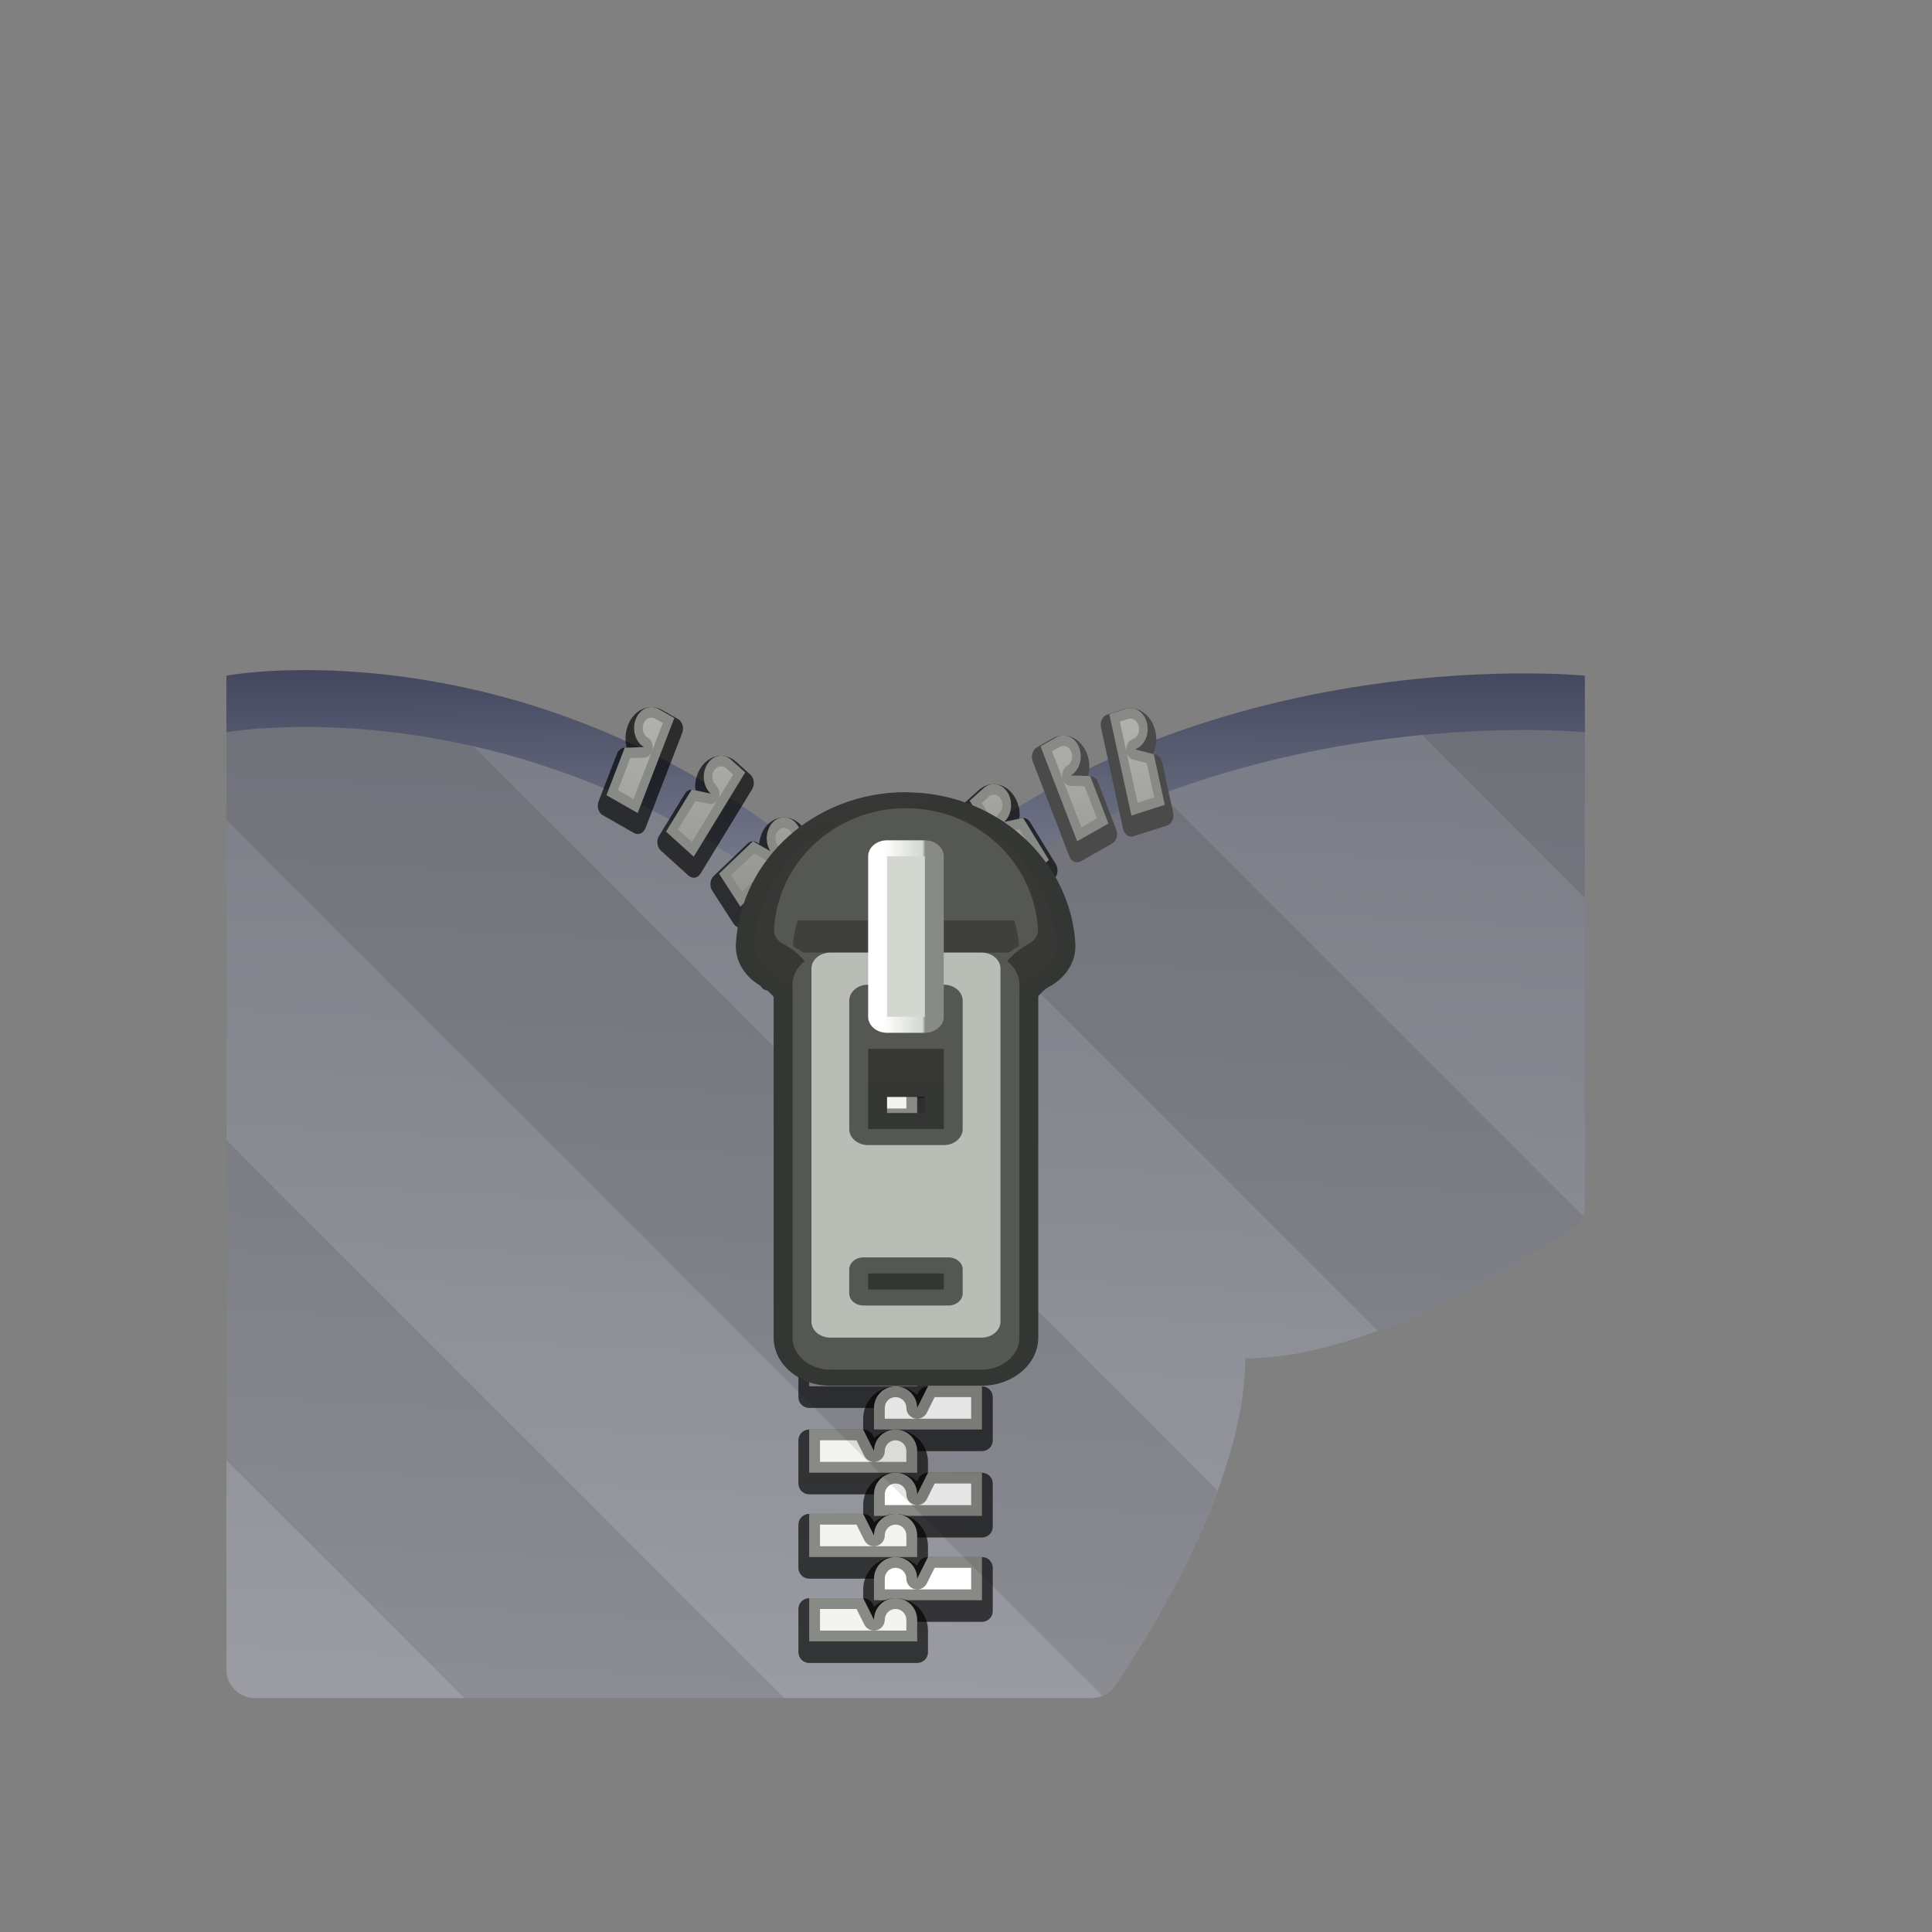 <svg xmlns="http://www.w3.org/2000/svg" xmlns:xlink="http://www.w3.org/1999/xlink" width="102.4pt" height="102.4pt" version="1"><rect width="100%" height="100%" fill="#808080" stroke="none"/><defs><linearGradient id="I"><stop offset="0" stop-color="#bbbecc" stop-opacity=".941"/><stop offset="1" stop-color="#363a52"/></linearGradient><linearGradient id="H"><stop offset="0" stop-color="#616881" stop-opacity=".941"/><stop offset="1" stop-color="#c2c5d7"/></linearGradient><linearGradient gradientUnits="userSpaceOnUse" x1="96" y1="104" x2="88" y2="96"><stop offset="0" stop-color="#888A85"/><stop offset=".007" stop-color="#8C8E89"/><stop offset=".067" stop-color="#ABACA9"/><stop offset=".135" stop-color="#C5C6C4"/><stop offset=".211" stop-color="#DBDBDA"/><stop offset=".301" stop-color="#EBEBEB"/><stop offset=".412" stop-color="#F7F7F6"/><stop offset=".568" stop-color="#FDFDFD"/><stop offset="1" stop-color="#fff"/></linearGradient><linearGradient gradientUnits="userSpaceOnUse" x1="95" y1="103" x2="87.293" y2="95.293"><stop offset="0" stop-color="#fff"/><stop offset="1" stop-color="#393B38"/></linearGradient><linearGradient gradientUnits="userSpaceOnUse" x1="95" y1="103" x2="86.587" y2="94.587"><stop offset="0" stop-color="#fff"/><stop offset="1" stop-color="#555753"/></linearGradient><linearGradient gradientUnits="userSpaceOnUse" x1="94.344" y1="102.345" x2="86.536" y2="94.537"><stop offset="0" stop-color="#fff"/><stop offset="1" stop-color="#555753"/></linearGradient><radialGradient cx="102" cy="112.305" r="139.559" gradientUnits="userSpaceOnUse"><stop offset="0" stop-color="#535557"/><stop offset=".114" stop-color="#898A8C"/><stop offset=".203" stop-color="#ECECEC"/><stop offset=".236" stop-color="#FAFAFA"/><stop offset=".272" stop-color="#fff"/><stop offset=".531" stop-color="#FAFAFA"/><stop offset=".845" stop-color="#EBECEC"/><stop offset="1" stop-color="#E1E2E3"/></radialGradient><radialGradient cx="102" cy="112.305" r="139.559" gradientUnits="userSpaceOnUse"><stop offset="0" stop-color="#00537D"/><stop offset=".015" stop-color="#186389"/><stop offset=".056" stop-color="#558CA8"/><stop offset=".096" stop-color="#89AFC3"/><stop offset=".136" stop-color="#B3CCD8"/><stop offset=".174" stop-color="#D4E2E9"/><stop offset=".21" stop-color="#ECF2F5"/><stop offset=".243" stop-color="#FAFCFD"/><stop offset=".272" stop-color="#fff"/></radialGradient><linearGradient id="G" gradientUnits="userSpaceOnUse" x1="63.106" y1="71.977" x2="65.106" y2="80.977"><stop offset=".051" stop-color="#fff"/><stop offset="1" stop-color="#D3D7CF"/></linearGradient><linearGradient id="F" gradientUnits="userSpaceOnUse" x1="62" y1="76" x2="66" y2="76"><stop offset=".051" stop-color="#fff"/><stop offset=".933" stop-color="#D3D7CF"/><stop offset="1" stop-color="#888A85"/></linearGradient><linearGradient id="E" gradientUnits="userSpaceOnUse" x1="61.706" y1="77.532" x2="67.762" y2="107.808"><stop offset="0" stop-color="#EEEEEC"/><stop offset="1" stop-color="#BABDB6"/></linearGradient><linearGradient id="D" gradientUnits="userSpaceOnUse" x1="61.316" y1="83.099" x2="68.316" y2="101.099"><stop offset=".006" stop-color="#fff"/><stop offset=".135" stop-color="#F0F0F0"/><stop offset=".384" stop-color="#CACAC9"/><stop offset=".723" stop-color="#8C8D8B"/><stop offset="1" stop-color="#555753"/></linearGradient><linearGradient id="C" gradientUnits="userSpaceOnUse" x1="63.542" y1="74.092" x2="64.542" y2="79.093"><stop offset="0" stop-color="#a9ada4"/><stop offset="1" stop-color="#3f403d"/></linearGradient><linearGradient id="B" gradientUnits="userSpaceOnUse" x1="62.05" y1="69.625" x2="67.05" y2="83.624"><stop offset="0" stop-color="#fff"/><stop offset=".133" stop-color="#FAFAFA"/><stop offset=".288" stop-color="#ECEDEC"/><stop offset=".453" stop-color="#D5D6D5"/><stop offset=".625" stop-color="#B5B6B4"/><stop offset=".803" stop-color="#8C8D8A"/><stop offset=".984" stop-color="#5A5C58"/><stop offset="1" stop-color="#555753"/></linearGradient><linearGradient id="A" gradientUnits="userSpaceOnUse" x1="56.891" y1="67.886" x2="68.891" y2="82.886"><stop offset="0" stop-color="#fff"/><stop offset="1" stop-color="#373836"/></linearGradient><linearGradient id="z" gradientUnits="userSpaceOnUse" x1="60.333" y1="67.612" x2="68.415" y2="103.983"><stop offset=".051" stop-color="#515151"/><stop offset="1" stop-color="#343633"/></linearGradient><linearGradient gradientUnits="userSpaceOnUse" x1="72.529" y1="118.648" x2="73.862" y2="125.311" gradientTransform="matrix(-1 0 0 1 134 0)"><stop offset=".051" stop-color="#EEEEEC"/><stop offset="1" stop-color="#888A85"/></linearGradient><linearGradient id="y" gradientUnits="userSpaceOnUse" x1="66.529" y1="114.649" x2="67.861" y2="121.31"><stop offset=".051" stop-color="#EEEEEC"/><stop offset="1" stop-color="#888A85"/></linearGradient><linearGradient id="x" gradientUnits="userSpaceOnUse" x1="72.53" y1="110.65" x2="73.862" y2="117.31" gradientTransform="matrix(-1 0 0 1 134 0)"><stop offset=".051" stop-color="#EEEEEC"/><stop offset="1" stop-color="#888A85"/></linearGradient><linearGradient id="w" gradientUnits="userSpaceOnUse" x1="66.53" y1="106.649" x2="67.862" y2="113.31"><stop offset=".051" stop-color="#EEEEEC"/><stop offset="1" stop-color="#888A85"/></linearGradient><linearGradient id="v" gradientUnits="userSpaceOnUse" x1="72.529" y1="102.648" x2="73.862" y2="109.311" gradientTransform="matrix(-1 0 0 1 134 0)"><stop offset=".051" stop-color="#EEEEEC"/><stop offset="1" stop-color="#888A85"/></linearGradient><linearGradient id="u" gradientUnits="userSpaceOnUse" x1="66.53" y1="98.649" x2="67.862" y2="105.31"><stop offset=".051" stop-color="#EEEEEC"/><stop offset="1" stop-color="#888A85"/></linearGradient><linearGradient id="t" gradientUnits="userSpaceOnUse" x1="72.53" y1="94.651" x2="73.862" y2="101.311" gradientTransform="matrix(-1 0 0 1 134 0)"><stop offset=".051" stop-color="#EEEEEC"/><stop offset="1" stop-color="#888A85"/></linearGradient><linearGradient id="s" gradientUnits="userSpaceOnUse" x1="66.53" y1="90.649" x2="67.862" y2="97.31"><stop offset=".051" stop-color="#EEEEEC"/><stop offset="1" stop-color="#888A85"/></linearGradient><linearGradient id="r" gradientUnits="userSpaceOnUse" x1="72.529" y1="86.649" x2="73.861" y2="93.31" gradientTransform="matrix(-1 0 0 1 134 0)"><stop offset=".051" stop-color="#EEEEEC"/><stop offset="1" stop-color="#888A85"/></linearGradient><linearGradient id="q" gradientUnits="userSpaceOnUse" x1="66.53" y1="82.649" x2="67.862" y2="89.31"><stop offset=".051" stop-color="#EEEEEC"/><stop offset="1" stop-color="#888A85"/></linearGradient><linearGradient id="p" gradientUnits="userSpaceOnUse" x1="60.999" y1="58.001" x2="60.999" y2="119.001"><stop offset=".051" stop-color="#EEEEEC"/><stop offset="1" stop-color="#f3f3f2"/></linearGradient><linearGradient id="o" gradientUnits="userSpaceOnUse" x1="72.529" y1="78.65" x2="73.861" y2="85.31" gradientTransform="matrix(-1 0 0 1 134 0)"><stop offset=".051" stop-color="#EEEEEC"/><stop offset="1" stop-color="#888A85"/></linearGradient><linearGradient id="n" gradientUnits="userSpaceOnUse" x1="67" y1="58.001" x2="67" y2="119.001"><stop offset=".051" stop-color="#bdbec4"/><stop offset="1" stop-color="#fff"/></linearGradient><linearGradient id="m" gradientUnits="userSpaceOnUse" x1="66.529" y1="74.648" x2="67.862" y2="81.31"><stop offset=".051" stop-color="#EEEEEC"/><stop offset="1" stop-color="#888A85"/></linearGradient><linearGradient gradientUnits="userSpaceOnUse" x1="9.192" y1="57.999" x2="9.192" y2="119"><stop offset=".051" stop-color="#EEEEEC"/><stop offset="1" stop-color="#888A85"/></linearGradient><linearGradient gradientUnits="userSpaceOnUse" x1="83.673" y1="3.942" x2="85.005" y2="10.602" gradientTransform="matrix(.055 .999 .999 -.055 -1.762 -32.566)"><stop offset=".051" stop-color="#EEEEEC"/><stop offset="1" stop-color="#888A85"/></linearGradient><linearGradient gradientUnits="userSpaceOnUse" x1="17.834" y1="57.999" x2="17.834" y2="119"><stop offset=".051" stop-color="#EEEEEC"/><stop offset="1" stop-color="#888A85"/></linearGradient><linearGradient gradientUnits="userSpaceOnUse" x1="84.57" y1="12.598" x2="85.902" y2="19.256" gradientTransform="matrix(-.033 .999 .999 .033 5.73 -34.49)"><stop offset=".051" stop-color="#EEEEEC"/><stop offset="1" stop-color="#888A85"/></linearGradient><linearGradient id="l" gradientUnits="userSpaceOnUse" x1="25.594" y1="58" x2="25.594" y2="119.001"><stop offset=".051" stop-color="#EEEEEC"/><stop offset="1" stop-color="#888A85"/></linearGradient><linearGradient id="k" gradientUnits="userSpaceOnUse" x1="84.339" y1="20.002" x2="85.671" y2="26.661" gradientTransform="matrix(-.083 .997 .997 .083 10.316 -34.512)"><stop offset=".051" stop-color="#b1b1a8"/><stop offset="1" stop-color="#fff"/></linearGradient><linearGradient id="j" gradientUnits="userSpaceOnUse" x1="33.789" y1="57.999" x2="33.789" y2="119"><stop offset=".051" stop-color="#EEEEEC"/><stop offset="1" stop-color="#888A85"/></linearGradient><linearGradient id="i" gradientUnits="userSpaceOnUse" x1="84.012" y1="28.52" x2="85.344" y2="35.179" gradientTransform="matrix(-.256 .967 .967 .256 25.537 -35.914)"><stop offset=".051" stop-color="#EEEEEC"/><stop offset="1" stop-color="#888A85"/></linearGradient><linearGradient id="h" gradientUnits="userSpaceOnUse" x1="41.035" y1="58" x2="41.035" y2="119.001"><stop offset=".051" stop-color="#EEEEEC"/><stop offset="1" stop-color="#888A85"/></linearGradient><linearGradient id="g" gradientUnits="userSpaceOnUse" x1="83.388" y1="36.475" x2="84.72" y2="43.134" gradientTransform="matrix(-.424 .905 .905 .424 41.46 -36.33)"><stop offset=".051" stop-color="#EEEEEC"/><stop offset="1" stop-color="#888A85"/></linearGradient><linearGradient id="f" gradientUnits="userSpaceOnUse" x1="48.586" y1="57.999" x2="48.586" y2="119"><stop offset=".051" stop-color="#EEEEEC"/><stop offset="1" stop-color="#888A85"/></linearGradient><linearGradient id="e" gradientUnits="userSpaceOnUse" x1="83.064" y1="44.913" x2="84.395" y2="51.571" gradientTransform="matrix(-.596 .803 .803 .596 60.448 -34.831)"><stop offset=".051" stop-color="#EEEEEC"/><stop offset="1" stop-color="#888A85"/></linearGradient><linearGradient id="d" gradientUnits="userSpaceOnUse" x1="55.313" y1="57.999" x2="55.313" y2="119"><stop offset=".051" stop-color="#EEEEEC"/><stop offset="1" stop-color="#888A85"/></linearGradient><linearGradient id="c" gradientUnits="userSpaceOnUse" x1="54.889" y1="61.902" x2="55.889" y2="70.901"><stop offset=".051" stop-color="#EEEEEC"/><stop offset="1" stop-color="#888A85"/></linearGradient><linearGradient id="b" gradientUnits="userSpaceOnUse" x1="59.367" y1="57.999" x2="59.367" y2="119"><stop offset=".051" stop-color="#EEEEEC"/><stop offset="1" stop-color="#888A85"/></linearGradient><linearGradient id="a" gradientUnits="userSpaceOnUse" x1="81.427" y1="64.792" x2="82.758" y2="71.45" gradientTransform="matrix(-.894 .448 .448 .894 102.496 -24.378)"><stop offset=".051" stop-color="#EEEEEC"/><stop offset="1" stop-color="#888A85"/></linearGradient><linearGradient gradientUnits="userSpaceOnUse" x1="120.779" y1="58" x2="120.779" y2="119.001"><stop offset=".051" stop-color="#EEEEEC"/><stop offset="1" stop-color="#888A85"/></linearGradient><linearGradient gradientUnits="userSpaceOnUse" x1="118.847" y1="45.13" x2="122.802" y2="57.112"><stop offset=".051" stop-color="#EEEEEC"/><stop offset="1" stop-color="#888A85"/></linearGradient><linearGradient gradientUnits="userSpaceOnUse" x1="113.276" y1="57.999" x2="113.276" y2="119"><stop offset=".051" stop-color="#EEEEEC"/><stop offset="1" stop-color="#888A85"/></linearGradient><linearGradient gradientUnits="userSpaceOnUse" x1="111.412" y1="45.84" x2="116.412" y2="58.84"><stop offset=".051" stop-color="#EEEEEC"/><stop offset="1" stop-color="#888A85"/></linearGradient><linearGradient gradientUnits="userSpaceOnUse" x1="105.256" y1="57.999" x2="105.256" y2="119"><stop offset=".051" stop-color="#EEEEEC"/><stop offset="1" stop-color="#888A85"/></linearGradient><linearGradient gradientUnits="userSpaceOnUse" x1="102.597" y1="46.673" x2="108.597" y2="57.673"><stop offset=".051" stop-color="#EEEEEC"/><stop offset="1" stop-color="#888A85"/></linearGradient><linearGradient gradientUnits="userSpaceOnUse" x1="97.772" y1="57.999" x2="97.772" y2="119"><stop offset=".051" stop-color="#EEEEEC"/><stop offset="1" stop-color="#888A85"/></linearGradient><linearGradient gradientUnits="userSpaceOnUse" x1="96.897" y1="47.837" x2="98.897" y2="58.836"><stop offset=".051" stop-color="#EEEEEC"/><stop offset="1" stop-color="#888A85"/></linearGradient><linearGradient gradientUnits="userSpaceOnUse" x1="89.807" y1="57.999" x2="89.807" y2="119"><stop offset=".051" stop-color="#EEEEEC"/><stop offset="1" stop-color="#888A85"/></linearGradient><linearGradient gradientUnits="userSpaceOnUse" x1="89.171" y1="49.849" x2="90.735" y2="61.925"><stop offset=".051" stop-color="#EEEEEC"/><stop offset="1" stop-color="#888A85"/></linearGradient><linearGradient gradientUnits="userSpaceOnUse" x1="82.473" y1="58" x2="82.473" y2="118.996"><stop offset=".051" stop-color="#EEEEEC"/><stop offset="1" stop-color="#888A85"/></linearGradient><linearGradient gradientUnits="userSpaceOnUse" x1="80.381" y1="53.248" x2="84.38" y2="63.247"><stop offset=".051" stop-color="#EEEEEC"/><stop offset="1" stop-color="#888A85"/></linearGradient><linearGradient gradientUnits="userSpaceOnUse" x1="75.595" y1="58" x2="75.595" y2="119.001"><stop offset=".051" stop-color="#EEEEEC"/><stop offset="1" stop-color="#888A85"/></linearGradient><linearGradient gradientUnits="userSpaceOnUse" x1="74.097" y1="58.301" x2="77.097" y2="67.301"><stop offset=".051" stop-color="#EEEEEC"/><stop offset="1" stop-color="#888A85"/></linearGradient><linearGradient gradientUnits="userSpaceOnUse" x1="70.199" y1="57.999" x2="70.199" y2="119"><stop offset=".051" stop-color="#EEEEEC"/><stop offset="1" stop-color="#888A85"/></linearGradient><linearGradient gradientUnits="userSpaceOnUse" x1="68.615" y1="63.116" x2="71.615" y2="73.116"><stop offset=".051" stop-color="#EEEEEC"/><stop offset="1" stop-color="#888A85"/></linearGradient><linearGradient xlink:href="#a" id="at" gradientUnits="userSpaceOnUse" gradientTransform="matrix(-.687 .344 .344 .687 93.45 -41.69)" x1="81.427" y1="64.792" x2="82.758" y2="71.45"/><linearGradient xlink:href="#b" id="au" gradientUnits="userSpaceOnUse" gradientTransform="matrix(.768 0 0 .768 14.706 -22.961)" x1="59.367" y1="57.999" x2="59.367" y2="119"/><linearGradient xlink:href="#c" id="av" gradientUnits="userSpaceOnUse" gradientTransform="matrix(.768 0 0 .768 14.706 -22.961)" x1="54.889" y1="61.902" x2="55.889" y2="70.901"/><linearGradient xlink:href="#d" id="aw" gradientUnits="userSpaceOnUse" gradientTransform="matrix(.768 0 0 .768 14.706 -22.961)" x1="55.313" y1="57.999" x2="55.313" y2="119"/><linearGradient xlink:href="#e" id="ax" gradientUnits="userSpaceOnUse" gradientTransform="matrix(-.458 .617 .617 .458 61.146 -49.721)" x1="83.064" y1="44.913" x2="84.395" y2="51.571"/><linearGradient xlink:href="#f" id="ay" gradientUnits="userSpaceOnUse" gradientTransform="matrix(.768 0 0 .768 14.706 -22.961)" x1="48.586" y1="57.999" x2="48.586" y2="119"/><linearGradient xlink:href="#g" id="az" gradientUnits="userSpaceOnUse" gradientTransform="matrix(-.326 .696 .696 .326 46.558 -50.872)" x1="83.388" y1="36.475" x2="84.72" y2="43.134"/><linearGradient xlink:href="#h" id="aA" gradientUnits="userSpaceOnUse" gradientTransform="matrix(.768 0 0 .768 14.706 -22.961)" x1="41.035" y1="58" x2="41.035" y2="119.001"/><linearGradient xlink:href="#i" gradientUnits="userSpaceOnUse" gradientTransform="matrix(-.196 .743 .743 .196 34.325 -50.553)" x1="84.012" y1="28.52" x2="85.344" y2="35.179"/><linearGradient xlink:href="#j" gradientUnits="userSpaceOnUse" gradientTransform="matrix(.768 0 0 .768 14.706 -22.961)" x1="33.789" y1="57.999" x2="33.789" y2="119"/><linearGradient xlink:href="#k" gradientUnits="userSpaceOnUse" gradientTransform="matrix(-.063 .766 .766 .063 22.632 -49.476)" x1="84.339" y1="20.002" x2="85.671" y2="26.661"/><linearGradient xlink:href="#l" gradientUnits="userSpaceOnUse" gradientTransform="matrix(.768 0 0 .768 14.706 -22.961)" x1="25.594" y1="58" x2="25.594" y2="119.001"/><linearGradient xlink:href="#m" gradientUnits="userSpaceOnUse" gradientTransform="matrix(.768 0 0 .768 14.706 -22.961)" x1="66.529" y1="74.648" x2="67.862" y2="81.31"/><linearGradient xlink:href="#n" gradientUnits="userSpaceOnUse" gradientTransform="matrix(.768 0 0 .768 14.706 -22.961)" x1="67" y1="58.001" x2="67" y2="119.001"/><linearGradient xlink:href="#o" gradientUnits="userSpaceOnUse" gradientTransform="matrix(-.768 0 0 .768 117.653 -22.961)" x1="72.529" y1="78.65" x2="73.861" y2="85.31"/><linearGradient xlink:href="#p" gradientUnits="userSpaceOnUse" gradientTransform="matrix(.768 0 0 .768 14.706 -22.961)" x1="60.999" y1="58.001" x2="60.999" y2="119.001"/><linearGradient xlink:href="#q" gradientUnits="userSpaceOnUse" gradientTransform="matrix(.768 0 0 .768 14.706 -22.961)" x1="66.53" y1="82.649" x2="67.862" y2="89.31"/><linearGradient xlink:href="#n" gradientUnits="userSpaceOnUse" gradientTransform="matrix(.768 0 0 .768 14.706 -22.961)" x1="67" y1="58.001" x2="67" y2="119.001"/><linearGradient xlink:href="#r" id="K" gradientUnits="userSpaceOnUse" gradientTransform="matrix(-.768 0 0 .768 117.653 -22.961)" x1="72.529" y1="86.649" x2="73.861" y2="93.31"/><linearGradient xlink:href="#p" id="L" gradientUnits="userSpaceOnUse" gradientTransform="matrix(.768 0 0 .768 14.706 -22.961)" x1="60.999" y1="58.001" x2="60.999" y2="119.001"/><linearGradient xlink:href="#s" id="M" gradientUnits="userSpaceOnUse" gradientTransform="matrix(.768 0 0 .768 14.706 -22.961)" x1="66.53" y1="90.649" x2="67.862" y2="97.31"/><linearGradient xlink:href="#n" id="N" gradientUnits="userSpaceOnUse" gradientTransform="matrix(.768 0 0 .768 14.706 -22.961)" x1="67" y1="58.001" x2="67" y2="119.001"/><linearGradient xlink:href="#t" id="O" gradientUnits="userSpaceOnUse" gradientTransform="matrix(-.768 0 0 .768 117.653 -22.961)" x1="72.53" y1="94.651" x2="73.862" y2="101.311"/><linearGradient xlink:href="#p" id="P" gradientUnits="userSpaceOnUse" gradientTransform="matrix(.768 0 0 .768 14.706 -22.961)" x1="60.999" y1="58.001" x2="60.999" y2="119.001"/><linearGradient xlink:href="#u" id="Q" gradientUnits="userSpaceOnUse" gradientTransform="matrix(.768 0 0 .768 14.706 -22.961)" x1="66.53" y1="98.649" x2="67.862" y2="105.31"/><linearGradient xlink:href="#n" id="R" gradientUnits="userSpaceOnUse" gradientTransform="matrix(.768 0 0 .768 14.706 -22.961)" x1="67" y1="58.001" x2="67" y2="119.001"/><linearGradient xlink:href="#v" id="S" gradientUnits="userSpaceOnUse" gradientTransform="matrix(-.768 0 0 .768 117.653 -22.961)" x1="72.529" y1="102.648" x2="73.862" y2="109.311"/><linearGradient xlink:href="#p" id="T" gradientUnits="userSpaceOnUse" gradientTransform="matrix(.768 0 0 .768 14.706 -22.961)" x1="60.999" y1="58.001" x2="60.999" y2="119.001"/><linearGradient xlink:href="#w" id="U" gradientUnits="userSpaceOnUse" gradientTransform="matrix(.768 0 0 .768 14.706 -22.961)" x1="66.53" y1="106.649" x2="67.862" y2="113.31"/><linearGradient xlink:href="#n" id="V" gradientUnits="userSpaceOnUse" gradientTransform="matrix(.768 0 0 .768 14.706 -22.961)" x1="67" y1="58.001" x2="67" y2="119.001"/><linearGradient xlink:href="#x" id="W" gradientUnits="userSpaceOnUse" gradientTransform="matrix(-.768 0 0 .768 117.653 -22.961)" x1="72.53" y1="110.65" x2="73.862" y2="117.31"/><linearGradient xlink:href="#p" id="X" gradientUnits="userSpaceOnUse" gradientTransform="matrix(.768 0 0 .768 14.706 -22.961)" x1="60.999" y1="58.001" x2="60.999" y2="119.001"/><linearGradient xlink:href="#y" id="Y" gradientUnits="userSpaceOnUse" gradientTransform="matrix(.768 0 0 .768 14.706 -22.961)" x1="66.529" y1="114.649" x2="67.861" y2="121.31"/><linearGradient xlink:href="#n" id="Z" gradientUnits="userSpaceOnUse" gradientTransform="matrix(.768 0 0 .768 14.706 -22.961)" x1="67" y1="58.001" x2="67" y2="119.001"/><linearGradient xlink:href="#t" id="aa" gradientUnits="userSpaceOnUse" gradientTransform="matrix(-.768 0 0 .768 117.653 -3.961)" x1="72.53" y1="94.651" x2="73.862" y2="101.311"/><linearGradient xlink:href="#p" id="ab" gradientUnits="userSpaceOnUse" gradientTransform="matrix(.768 0 0 .768 14.706 -3.961)" x1="60.999" y1="58.001" x2="60.999" y2="119.001"/><linearGradient xlink:href="#u" id="ac" gradientUnits="userSpaceOnUse" gradientTransform="matrix(.768 0 0 .768 14.706 -3.961)" x1="66.53" y1="98.649" x2="67.862" y2="105.31"/><linearGradient xlink:href="#n" id="ad" gradientUnits="userSpaceOnUse" gradientTransform="matrix(.768 0 0 .768 14.706 -3.961)" x1="67" y1="58.001" x2="67" y2="119.001"/><linearGradient xlink:href="#v" id="ae" gradientUnits="userSpaceOnUse" gradientTransform="matrix(-.768 0 0 .768 117.653 -3.961)" x1="72.529" y1="102.648" x2="73.862" y2="109.311"/><linearGradient xlink:href="#p" id="af" gradientUnits="userSpaceOnUse" gradientTransform="matrix(.768 0 0 .768 14.706 -3.961)" x1="60.999" y1="58.001" x2="60.999" y2="119.001"/><linearGradient xlink:href="#w" id="ag" gradientUnits="userSpaceOnUse" gradientTransform="matrix(.768 0 0 .768 14.706 -3.961)" x1="66.53" y1="106.649" x2="67.862" y2="113.31"/><linearGradient xlink:href="#n" id="ah" gradientUnits="userSpaceOnUse" gradientTransform="matrix(.768 0 0 .768 14.706 -3.961)" x1="67" y1="58.001" x2="67" y2="119.001"/><linearGradient xlink:href="#x" id="ai" gradientUnits="userSpaceOnUse" gradientTransform="matrix(-.768 0 0 .768 117.653 -3.961)" x1="72.53" y1="110.65" x2="73.862" y2="117.31"/><linearGradient xlink:href="#p" id="aj" gradientUnits="userSpaceOnUse" gradientTransform="matrix(.768 0 0 .768 14.706 -3.961)" x1="60.999" y1="58.001" x2="60.999" y2="119.001"/><linearGradient xlink:href="#y" id="ak" gradientUnits="userSpaceOnUse" gradientTransform="matrix(.768 0 0 .768 14.706 -3.961)" x1="66.529" y1="114.649" x2="67.861" y2="121.31"/><linearGradient xlink:href="#n" id="al" gradientUnits="userSpaceOnUse" gradientTransform="matrix(.768 0 0 .768 14.706 -3.961)" x1="67" y1="58.001" x2="67" y2="119.001"/><linearGradient xlink:href="#x" id="am" gradientUnits="userSpaceOnUse" gradientTransform="matrix(-.768 0 0 .768 117.653 2.039)" x1="72.53" y1="110.65" x2="73.862" y2="117.31"/><linearGradient xlink:href="#p" id="an" gradientUnits="userSpaceOnUse" gradientTransform="matrix(.768 0 0 .768 14.706 2.039)" x1="60.999" y1="58.001" x2="60.999" y2="119.001"/><linearGradient xlink:href="#y" id="ao" gradientUnits="userSpaceOnUse" gradientTransform="matrix(.768 0 0 .768 14.706 2.039)" x1="66.529" y1="114.649" x2="67.861" y2="121.31"/><linearGradient xlink:href="#n" id="ap" gradientUnits="userSpaceOnUse" gradientTransform="matrix(.768 0 0 .768 14.706 2.039)" x1="67" y1="58.001" x2="67" y2="119.001"/><linearGradient xlink:href="#x" id="aq" gradientUnits="userSpaceOnUse" gradientTransform="matrix(-.768 0 0 .768 117.653 8.039)" x1="72.53" y1="110.65" x2="73.862" y2="117.31"/><linearGradient xlink:href="#p" id="ar" gradientUnits="userSpaceOnUse" gradientTransform="matrix(.768 0 0 .768 14.706 8.039)" x1="60.999" y1="58.001" x2="60.999" y2="119.001"/><linearGradient xlink:href="#z" id="aL" gradientUnits="userSpaceOnUse" gradientTransform="matrix(.768 0 0 .768 14.706 -22.961)" x1="60.333" y1="67.612" x2="68.415" y2="103.983"/><linearGradient xlink:href="#A" id="aM" gradientUnits="userSpaceOnUse" gradientTransform="matrix(.768 0 0 .768 14.706 -22.961)" x1="56.891" y1="67.886" x2="68.891" y2="82.886"/><linearGradient xlink:href="#B" id="aN" gradientUnits="userSpaceOnUse" gradientTransform="matrix(.768 0 0 .768 14.706 -22.961)" x1="62.05" y1="69.625" x2="67.05" y2="83.624"/><linearGradient xlink:href="#C" id="aO" gradientUnits="userSpaceOnUse" gradientTransform="matrix(.768 0 0 .768 14.706 -22.961)" x1="63.542" y1="74.092" x2="64.542" y2="79.093"/><linearGradient xlink:href="#D" id="aP" gradientUnits="userSpaceOnUse" gradientTransform="matrix(.768 0 0 .768 14.706 -22.961)" x1="61.316" y1="83.099" x2="68.316" y2="101.099"/><linearGradient xlink:href="#E" id="aQ" gradientUnits="userSpaceOnUse" gradientTransform="matrix(.768 0 0 .768 14.706 -22.961)" x1="61.706" y1="77.532" x2="67.762" y2="107.808"/><linearGradient xlink:href="#F" id="aR" gradientUnits="userSpaceOnUse" gradientTransform="matrix(.768 0 0 .768 14.706 -22.961)" x1="62" y1="76" x2="66" y2="76"/><linearGradient xlink:href="#G" id="aS" gradientUnits="userSpaceOnUse" gradientTransform="matrix(.768 0 0 .768 14.706 -22.961)" x1="63.106" y1="71.977" x2="65.106" y2="80.977"/><linearGradient xlink:href="#H" id="J" x1="68.326" y1="36" x2="64" y2="120" gradientUnits="userSpaceOnUse"/><linearGradient xlink:href="#a" id="aB" gradientUnits="userSpaceOnUse" gradientTransform="matrix(-.687 .344 .344 .687 93.45 -41.69)" x1="81.427" y1="64.792" x2="82.758" y2="71.45"/><linearGradient xlink:href="#b" id="aC" gradientUnits="userSpaceOnUse" gradientTransform="matrix(.768 0 0 .768 14.706 -22.961)" x1="59.367" y1="57.999" x2="59.367" y2="119"/><linearGradient xlink:href="#c" id="aD" gradientUnits="userSpaceOnUse" gradientTransform="matrix(.768 0 0 .768 14.706 -22.961)" x1="54.889" y1="61.902" x2="55.889" y2="70.901"/><linearGradient xlink:href="#d" id="aE" gradientUnits="userSpaceOnUse" gradientTransform="matrix(.768 0 0 .768 14.706 -22.961)" x1="55.313" y1="57.999" x2="55.313" y2="119"/><linearGradient xlink:href="#e" id="aF" gradientUnits="userSpaceOnUse" gradientTransform="matrix(-.458 .617 .617 .458 61.146 -49.721)" x1="83.064" y1="44.913" x2="84.395" y2="51.571"/><linearGradient xlink:href="#f" id="aG" gradientUnits="userSpaceOnUse" gradientTransform="matrix(.768 0 0 .768 14.706 -22.961)" x1="48.586" y1="57.999" x2="48.586" y2="119"/><linearGradient xlink:href="#g" id="aH" gradientUnits="userSpaceOnUse" gradientTransform="matrix(-.326 .696 .696 .326 46.558 -50.872)" x1="83.388" y1="36.475" x2="84.72" y2="43.134"/><linearGradient xlink:href="#h" id="aI" gradientUnits="userSpaceOnUse" gradientTransform="matrix(.768 0 0 .768 14.706 -22.961)" x1="41.035" y1="58" x2="41.035" y2="119.001"/><linearGradient xlink:href="#i" id="aJ" gradientUnits="userSpaceOnUse" gradientTransform="matrix(-.196 .743 .743 .196 34.325 -50.553)" x1="84.012" y1="28.52" x2="85.344" y2="35.179"/><linearGradient xlink:href="#j" id="aK" gradientUnits="userSpaceOnUse" gradientTransform="matrix(.768 0 0 .768 14.706 -22.961)" x1="33.789" y1="57.999" x2="33.789" y2="119"/><linearGradient xlink:href="#k" gradientUnits="userSpaceOnUse" gradientTransform="matrix(-.063 .766 .766 .063 22.632 -49.476)" x1="84.339" y1="20.002" x2="85.671" y2="26.661"/><linearGradient xlink:href="#l" gradientUnits="userSpaceOnUse" gradientTransform="matrix(.768 0 0 .768 14.706 -22.961)" x1="25.594" y1="58" x2="25.594" y2="119.001"/><linearGradient xlink:href="#I" id="as" gradientUnits="userSpaceOnUse" x1="64" y1="58.808" x2="64" y2="96.378" gradientTransform="matrix(1 0 0 -1 0 140)"/><linearGradient xlink:href="#H" gradientUnits="userSpaceOnUse" x1="68.326" y1="36" x2="64" y2="120" gradientTransform="translate(0 2)"/></defs><path d="M16 49.744v68.256c0 1.104.896 2 2 2h59.188c.53 0 1.031-.219 1.406-.594 0 0 9.406-13.156 9.406-23.406 10.25 0 23.406-9.406 23.406-9.406.375-.375.594-.876.594-1.406v-35.444s-29.876-3.036-50 17.088c-21.532-21.532-46-17.088-46-17.088z" opacity=".4" fill="url(#J)"/><path d="M80.625 54.688c-4.841 1.953-9.758 4.607-14.344 8.281l31.063 31.063c2.668-.983 5.223-2.201 7.406-3.375l.344-.188c.572-.311 1.082-.611 1.594-.906l.5-.281c.767-.45 1.417-.851 2-1.219.454-.287.738-.473 1.063-.688l.563-.375.594-.406c.188-.188.336-.418.438-.656v-.031l-31.219-31.219z" opacity=".1" fill-rule="evenodd"/><path d="M61.774 64.445l-.09-.182c-.129-.258-.394-.422-.683-.422h-3.815c-.421 0-.763.341-.763.763v3.052c0 .422.342.763.763.763h7.631c.422 0 .763-.341.763-.763v-1.526c0-1.262-1.027-2.289-2.289-2.289-.588 0-1.111.238-1.516.604z" fill-opacity=".657"/><path d="M61.001 63.838l.763 1.526c0-.843.684-1.526 1.526-1.526.843 0 1.526.683 1.526 1.526v1.526h-7.631v-3.052h3.815z" fill="url(#K)"/><path d="M62.527 65.364c0 .354-.243.662-.588.743l-.176.02h2.289v-.763c0-.421-.343-.763-.763-.763s-.763.342-.763.763zm-4.578-.763v1.526h3.815c-.284 0-.551-.159-.682-.422l-.552-1.104h-2.581z" fill="url(#L)"/><path d="M65.579 66.893c-.289 0-.553.164-.683.422l-.09.182c-.406-.366-.929-.604-1.516-.604-1.262 0-2.289 1.027-2.289 2.289v1.526c0 .422.342.763.763.763h7.631c.422 0 .763-.341.763-.763v-3.052c0-.422-.341-.763-.763-.763h-3.815z" fill-opacity=".657"/><path d="M65.579 66.89l-.763 1.526c0-.843-.684-1.526-1.526-1.526-.843 0-1.526.683-1.526 1.526v1.526h7.631v-3.052h-3.815z" fill="url(#M)"/><path d="M66.051 67.653l-.552 1.104c-.13.262-.398.422-.681.422h3.815v-1.526h-2.581zm-3.524.763v.763h2.288l-.175-.02c-.344-.082-.588-.389-.588-.743 0-.421-.343-.763-.763-.763s-.763.342-.763.763z" fill="url(#N)"/><path d="M61.774 70.549l-.09-.182c-.129-.258-.394-.422-.683-.422h-3.815c-.421 0-.763.341-.763.763v3.052c0 .422.342.763.763.763h7.631c.422 0 .763-.341.763-.763v-1.526c0-1.262-1.027-2.289-2.289-2.289-.588 0-1.111.238-1.516.604z" fill-opacity=".657"/><path d="M61.001 69.942l.763 1.526c0-.843.684-1.526 1.526-1.526.843 0 1.526.683 1.526 1.526v1.526h-7.631v-3.052h3.815z" fill="url(#O)"/><path d="M62.527 71.468c0 .354-.243.662-.588.743l-.176.02h2.289v-.763c0-.421-.343-.763-.763-.763s-.763.342-.763.763zm-4.578-.763v1.526h3.815c-.284 0-.551-.159-.682-.422l-.552-1.104h-2.581z" fill="url(#P)"/><path d="M65.579 72.998c-.289 0-.553.164-.683.422l-.09.182c-.406-.366-.929-.604-1.516-.604-1.262 0-2.289 1.027-2.289 2.289v1.526c0 .422.342.763.763.763h7.631c.422 0 .763-.341.763-.763v-3.052c0-.422-.341-.763-.763-.763h-3.815z" fill-opacity=".657"/><path d="M65.579 72.995l-.763 1.526c0-.843-.684-1.526-1.526-1.526-.843 0-1.526.683-1.526 1.526v1.526h7.631v-3.052h-3.815z" fill="url(#Q)"/><path d="M66.051 73.758l-.552 1.104c-.131.262-.398.422-.682.422h3.815v-1.526h-2.58zm-3.524.763v.763h2.288l-.175-.02c-.344-.082-.588-.389-.588-.743 0-.421-.343-.763-.763-.763s-.763.342-.763.763z" fill="url(#R)"/><path d="M61.774 76.653l-.09-.182c-.129-.258-.394-.422-.683-.422h-3.815c-.421 0-.763.341-.763.763v3.052c0 .422.342.763.763.763h7.631c.422 0 .763-.341.763-.763v-1.526c0-1.262-1.027-2.289-2.289-2.289-.588 0-1.111.238-1.516.604z" fill-opacity=".657"/><path d="M61.001 76.047l.763 1.526c0-.843.684-1.526 1.526-1.526.843 0 1.526.683 1.526 1.526v1.526h-7.631v-3.052h3.815z" fill="url(#S)"/><path d="M62.527 77.573c0 .354-.243.662-.588.743l-.176.02h2.289v-.763c0-.421-.343-.763-.763-.763s-.763.342-.763.763zm-4.578-.763v1.526h3.815c-.284 0-.551-.159-.682-.422l-.552-1.104h-2.581z" fill="url(#T)"/><path d="M65.579 79.102c-.289 0-.553.164-.683.422l-.09.182c-.406-.366-.929-.604-1.516-.604-1.262 0-2.289 1.027-2.289 2.289v1.526c0 .422.342.763.763.763h7.631c.422 0 .763-.341.763-.763v-3.052c0-.422-.341-.763-.763-.763h-3.815z" fill-opacity=".657"/><path d="M65.579 79.099l-.763 1.526c0-.843-.684-1.526-1.526-1.526-.843 0-1.526.683-1.526 1.526v1.526h7.631v-3.052h-3.815z" fill="url(#U)"/><path d="M66.051 79.862l-.552 1.104c-.131.262-.398.422-.682.422h3.815v-1.526h-2.58zm-3.524.763v.763h2.288l-.175-.02c-.344-.082-.588-.389-.588-.743 0-.421-.343-.763-.763-.763s-.763.342-.763.763z" fill="url(#V)"/><path d="M61.774 82.758l-.09-.182c-.129-.258-.394-.422-.683-.422h-3.815c-.421 0-.763.341-.763.763v3.052c0 .422.342.763.763.763h7.631c.422 0 .763-.341.763-.763v-1.526c0-1.262-1.027-2.289-2.289-2.289-.588 0-1.111.238-1.516.604z" fill-opacity=".657"/><path d="M61.001 82.151l.763 1.526c0-.843.684-1.526 1.526-1.526.843 0 1.526.683 1.526 1.526v1.526h-7.631v-3.052h3.815z" fill="url(#W)"/><path d="M62.527 83.677c0 .354-.243.662-.588.743l-.176.02h2.289v-.763c0-.421-.343-.763-.763-.763s-.763.342-.763.763zm-4.578-.763v1.526h3.815c-.284 0-.551-.159-.682-.422l-.552-1.104h-2.581z" fill="url(#X)"/><path d="M65.579 85.207c-.289 0-.553.164-.683.422l-.09.182c-.406-.366-.929-.604-1.516-.604-1.262 0-2.289 1.027-2.289 2.289v1.526c0 .422.342.763.763.763h7.631c.422 0 .763-.341.763-.763v-3.052c0-.422-.341-.763-.763-.763h-3.815z" fill-opacity=".657"/><path d="M65.579 85.203l-.763 1.526c0-.843-.684-1.526-1.526-1.526-.843 0-1.526.683-1.526 1.526v1.526h7.631v-3.052h-3.815z" fill="url(#Y)"/><path d="M66.051 85.967l-.552 1.104c-.131.262-.398.422-.682.422h3.815v-1.526h-2.58zm-3.524.763v.763h2.288l-.175-.02c-.344-.082-.588-.389-.588-.743 0-.421-.343-.763-.763-.763s-.763.342-.763.763z" fill="url(#Z)"/><path d="M61.774 89.42l-.09-.182c-.129-.258-.394-.422-.683-.422h-3.815c-.421 0-.763.341-.763.763v3.052c0 .422.342.763.763.763h7.631c.422 0 .763-.341.763-.763v-1.526c0-1.262-1.027-2.289-2.289-2.289-.588 0-1.111.238-1.516.604z" fill-opacity=".657"/><path d="M61.001 88.814l.763 1.526c0-.843.684-1.526 1.526-1.526.843 0 1.526.683 1.526 1.526v1.526h-7.631v-3.052h3.815z" fill="url(#aa)"/><path d="M62.527 90.34c0 .354-.243.662-.588.743l-.176.02h2.289v-.763c0-.421-.343-.763-.763-.763s-.763.342-.763.763zm-4.578-.763v1.526h3.815c-.284 0-.551-.159-.682-.422l-.552-1.104h-2.581z" fill="url(#ab)"/><path d="M65.579 91.869c-.289 0-.553.164-.683.422l-.09.182c-.406-.366-.929-.604-1.516-.604-1.262 0-2.289 1.027-2.289 2.289v1.526c0 .422.342.763.763.763h7.631c.422 0 .763-.341.763-.763v-3.052c0-.422-.341-.763-.763-.763h-3.815z" fill-opacity=".657"/><path d="M65.579 91.866l-.763 1.526c0-.843-.684-1.526-1.526-1.526-.843 0-1.526.683-1.526 1.526v1.526h7.631v-3.052h-3.815z" fill="url(#ac)"/><path d="M66.051 92.629l-.552 1.104c-.131.262-.398.422-.682.422h3.815v-1.526h-2.58zm-3.524.763v.763h2.288l-.175-.02c-.344-.082-.588-.389-.588-.743 0-.421-.343-.763-.763-.763s-.763.342-.763.763z" fill="url(#ad)"/><path d="M61.774 95.525l-.09-.182c-.129-.258-.394-.422-.683-.422h-3.815c-.421 0-.763.341-.763.763v3.052c0 .422.342.763.763.763h7.631c.422 0 .763-.341.763-.763v-1.526c0-1.262-1.027-2.289-2.289-2.289-.588 0-1.111.238-1.516.604z" fill-opacity=".657"/><path d="M61.001 94.918l.763 1.526c0-.843.684-1.526 1.526-1.526.843 0 1.526.683 1.526 1.526v1.526h-7.631v-3.052h3.815z" fill="url(#ae)"/><path d="M62.527 96.444c0 .354-.243.662-.588.743l-.176.02h2.289v-.763c0-.421-.343-.763-.763-.763s-.763.342-.763.763zm-4.578-.763v1.526h3.815c-.284 0-.551-.159-.682-.422l-.552-1.104h-2.581z" fill="url(#af)"/><path d="M65.579 97.973c-.289 0-.553.164-.683.422l-.09.182c-.406-.365-.929-.604-1.516-.604-1.262 0-2.289 1.027-2.289 2.289v1.526c0 .422.342.763.763.763h7.631c.422 0 .763-.341.763-.763v-3.052c0-.422-.341-.763-.763-.763h-3.815z" fill-opacity=".657"/><path d="M65.579 97.97l-.763 1.526c0-.843-.684-1.526-1.526-1.526-.843 0-1.526.683-1.526 1.526v1.526h7.631v-3.052h-3.815z" fill="url(#ag)"/><path d="M66.051 98.733l-.552 1.104c-.131.262-.398.422-.682.422h3.815v-1.526h-2.58zm-3.524.763v.763h2.288l-.175-.02c-.344-.082-.588-.389-.588-.743 0-.421-.343-.763-.763-.763s-.763.342-.763.763z" fill="url(#ah)"/><path d="M61.774 101.629l-.09-.182c-.129-.258-.394-.422-.683-.422h-3.815c-.421 0-.763.341-.763.763v3.052c0 .422.342.763.763.763h7.631c.422 0 .763-.341.763-.763v-1.526c0-1.262-1.027-2.289-2.289-2.289-.588 0-1.111.238-1.516.604z" fill-opacity=".657"/><path d="M61.001 101.023l.763 1.526c0-.843.684-1.526 1.526-1.526.843 0 1.526.683 1.526 1.526v1.526h-7.631v-3.052h3.815z" fill="url(#ai)"/><path d="M62.527 102.549c0 .354-.243.662-.588.743l-.176.02h2.289v-.763c0-.421-.343-.763-.763-.763s-.763.342-.763.763zm-4.578-.763v1.526h3.815c-.284 0-.551-.159-.682-.422l-.552-1.104h-2.581z" fill="url(#aj)"/><path d="M65.579 104.078c-.289 0-.553.164-.683.422l-.09.182c-.406-.365-.929-.604-1.516-.604-1.262 0-2.289 1.027-2.289 2.289v1.526c0 .422.342.763.763.763h7.631c.422 0 .763-.341.763-.763v-3.052c0-.422-.341-.763-.763-.763h-3.815z" fill-opacity=".657"/><path d="M65.579 104.075l-.763 1.526c0-.843-.684-1.526-1.526-1.526-.843 0-1.526.683-1.526 1.526v1.526h7.631v-3.052h-3.815z" fill="url(#ak)"/><path d="M66.051 104.838l-.552 1.104c-.131.262-.398.422-.682.422h3.815v-1.526h-2.58zm-3.524.763v.763h2.288l-.175-.02c-.344-.082-.588-.389-.588-.743 0-.421-.343-.763-.763-.763s-.763.342-.763.763z" fill="url(#al)"/><path d="M61.774 107.589l-.09-.182c-.129-.258-.394-.422-.683-.422h-3.815c-.421 0-.763.341-.763.763v3.052c0 .422.342.763.763.763h7.631c.422 0 .763-.341.763-.763v-1.526c0-1.262-1.027-2.289-2.289-2.289-.588 0-1.111.238-1.516.604z" fill-opacity=".657"/><path d="M61.001 106.982l.763 1.526c0-.843.684-1.526 1.526-1.526.843 0 1.526.683 1.526 1.526v1.526h-7.631v-3.052h3.815z" fill="url(#am)"/><path d="M62.527 108.508c0 .354-.243.662-.588.743l-.176.02h2.289v-.763c0-.421-.343-.763-.763-.763s-.763.342-.763.763zm-4.578-.763v1.526h3.815c-.284 0-.551-.159-.682-.422l-.552-1.104h-2.581z" fill="url(#an)"/><path d="M65.579 110.037c-.289 0-.553.164-.683.422l-.09.182c-.406-.365-.929-.604-1.516-.604-1.262 0-2.289 1.027-2.289 2.289v1.526c0 .422.342.763.763.763h7.631c.422 0 .763-.341.763-.763v-3.052c0-.422-.341-.763-.763-.763h-3.815z" fill-opacity=".657"/><path d="M65.579 110.034l-.763 1.526c0-.843-.684-1.526-1.526-1.526-.843 0-1.526.683-1.526 1.526v1.526h7.631v-3.052h-3.815z" fill="url(#ao)"/><path d="M66.051 110.797l-.552 1.104c-.131.262-.398.422-.682.422h3.815v-1.526h-2.58zm-3.524.763v.763h2.288l-.175-.02c-.344-.082-.588-.389-.588-.743 0-.421-.343-.763-.763-.763s-.763.342-.763.763z" fill="url(#ap)"/><path d="M61.774 113.548l-.09-.182c-.129-.258-.394-.422-.683-.422h-3.815c-.421 0-.763.341-.763.763v3.052c0 .422.342.763.763.763h7.631c.422 0 .763-.341.763-.763v-1.526c0-1.262-1.027-2.289-2.289-2.289-.588 0-1.111.238-1.516.604z" fill-opacity=".657"/><path d="M61.001 112.941l.763 1.526c0-.843.684-1.526 1.526-1.526.843 0 1.526.683 1.526 1.526v1.526h-7.631v-3.052h3.815z" fill="url(#aq)"/><path d="M62.527 114.467c0 .354-.243.662-.588.743l-.176.02h2.289v-.763c0-.421-.343-.763-.763-.763s-.763.342-.763.763zm-4.578-.763v1.526h3.815c-.284 0-.551-.159-.682-.422l-.552-1.104h-2.581z" fill="url(#ar)"/><path d="M107.031 49.594c-2.213.021-5.094.142-8.344.531l13.313 13.313v-13.688s-1.853-.186-4.969-.156zm-91.031 30.969v22.625l16.813 16.813h22.625l-39.438-39.438zm4.156-31.188c-2.63.08-4.156.375-4.156.375v8.188l61.906 61.906h.031c.238-.102.469-.25.656-.438l.406-.594.375-.563c.195-.298.437-.665.688-1.063l.156-.25c.4-.641.863-1.417 1.344-2.25.282-.487.61-1.053.906-1.594l.188-.344c1.174-2.183 2.392-4.738 3.375-7.406l-55.094-55.125h-.031c-4.39-.785-8.126-.924-10.75-.844z" opacity=".1" fill-rule="evenodd"/><path d="M20.156 47.375c-2.63.08-4.156.375-4.156.375v4s24.468-4.438 46 17.094c20.124-20.124 50-17.094 50-17.094v-4s-29.876-3.03-50 17.094c-16.149-16.149-33.953-17.709-41.844-17.469z" fill="url(#as)"/><path d="M57.257 63.289c-.42.255-.708.689-.868 1.183l-.129-.119c-.185-.168-.432-.194-.639-.068l-2.727 1.66c-.145.087-.254.242-.306.428-.051.187-.038.389.034.566l1.093 2.651c.151.365.517.514.819.33l5.455-3.321c.301-.184.423-.629.272-.995l-.547-1.326c-.219-.531-.596-.927-1.059-1.115-.464-.187-.96-.143-1.397.125z" fill-opacity=".655"/><path d="M55.894 64.203l1.093.993c-.302-.732-.058-1.622.544-1.99.603-.368 1.336-.073 1.638.661l.547 1.325-5.455 3.321-1.094-2.651 2.727-1.66z" fill="url(#at)"/><path d="M57.805 63.869c-.301.183-.423.63-.273.995.127.308.063.68-.154.901-.217.22-.531.231-.757.024l-.791-.719-1.845 1.124.547 1.325 4.364-2.657-.273-.663c-.073-.178-.198-.31-.353-.372-.154-.062-.32-.047-.466.042z" fill="url(#au)"/><path d="M54.275 58.24c-.372.354-.558.86-.631 1.385l-.171-.098c-.209-.12-.456-.086-.638.087l-2.398 2.289c-.265.254-.311.72-.103 1.041l1.508 2.332c.1.153.247.254.407.278.161.023.323-.032.45-.153l4.797-4.582c.127-.122.209-.299.229-.495.019-.196-.026-.391-.126-.546l-.754-1.165c-.303-.467-.736-.763-1.222-.834-.484-.07-.963.093-1.348.461z" fill-opacity=".657"/><path d="M53.213 59.452l1.234.707c-.417-.645-.325-1.576.205-2.082.53-.506 1.297-.395 1.714.25l.754 1.165-4.797 4.582-1.508-2.332 2.397-2.29z" fill="url(#av)"/><path d="M55.03 58.66c-.265.253-.311.721-.103 1.042.175.271.173.651-.003.919-.176.269-.481.355-.737.208l-.893-.511-1.622 1.548.754 1.166 3.837-3.666-.377-.582c-.101-.156-.246-.255-.408-.279-.161-.023-.321.031-.449.153z" fill="url(#aw)"/><path d="M50.688 53.44c-.483.087-.91.397-1.202.874-.243.397-.361.862-.361 1.323l.04.213-.176-.038c-.228-.049-.458.062-.596.288l-1.819 2.974c-.201.328-.145.792.126 1.037l1.959 1.769c.13.117.293.168.453.139.16-.029.304-.133.401-.291l3.638-5.952c.096-.158.137-.356.114-.551-.024-.194-.11-.37-.24-.487l-.979-.883c-.392-.354-.874-.502-1.358-.415z" fill-opacity=".657"/><path d="M48.884 55.797l1.344.288c-.541-.49-.653-1.417-.251-2.074.402-.657 1.166-.795 1.707-.306l.979.883-3.638 5.952-1.959-1.769 1.819-2.974z" fill="url(#ax)"/><path d="M50.866 54.162c-.161.029-.303.132-.401.291-.201.328-.144.793.126 1.038.227.205.308.572.196.888-.112.315-.388.496-.666.436l-.973-.209-1.23 2.011.979.884 2.911-4.76-.489-.441c-.131-.117-.292-.167-.453-.138z" fill="url(#ay)"/><path d="M45.408 50.109c-.459.202-.826.61-1.032 1.147-.117.304-.173.624-.173.939 0 .219.03.436.082.644l-.149.004c-.231.007-.439.172-.536.426l-1.295 3.355c-.039.102-.058.209-.058.314 0 .278.13.546.351.672l2.21 1.259c.146.084.314.093.467.026.153-.067.276-.205.345-.382l2.589-6.714c.068-.178.076-.382.021-.567-.056-.185-.168-.336-.315-.419l-1.104-.628c-.442-.252-.94-.279-1.401-.077z" fill-opacity=".657"/><path d="M44.151 52.841l1.364-.043c-.611-.348-.874-1.23-.587-1.972.286-.741 1.012-1.061 1.623-.712l1.104.628-2.589 6.714-2.21-1.259 1.294-3.356z" fill="url(#az)"/><path d="M45.824 50.758c-.153.067-.275.202-.343.381l-.001.001c-.039.102-.057.208-.057.313 0 .279.13.547.352.674.217.124.35.388.35.67l-.013.153c-.058.337-.298.58-.581.589l-.988.031-.876 2.269 1.105.629 2.071-5.37-.552-.314c-.149-.085-.315-.093-.468-.026z" fill="url(#aA)"/><path d="M63.932 65.289c.42.255.708.689.868 1.183l.129-.119c.185-.168.432-.194.639-.068l2.727 1.66c.145.087.254.242.306.428.051.187.038.389-.034.566l-1.093 2.651c-.151.365-.517.514-.819.33l-5.455-3.321c-.301-.184-.423-.629-.272-.995l.547-1.326c.219-.531.596-.927 1.059-1.115.464-.187.96-.143 1.397.125z" fill-opacity=".655"/><path d="M65.295 66.203l-1.093.993c.302-.732.058-1.622-.544-1.99-.603-.368-1.336-.073-1.638.661l-.547 1.325 5.455 3.321 1.094-2.651-2.727-1.66z" fill="url(#aB)"/><path d="M63.384 65.869c.301.183.423.63.273.995-.127.308-.063.68.154.901.217.22.531.231.757.024l.791-.719 1.845 1.124-.547 1.325-4.364-2.657.273-.663c.073-.178.198-.31.353-.372.154-.062.32-.047.466.042z" fill="url(#aC)"/><path d="M66.914 60.24c.372.354.558.86.631 1.385l.171-.098c.209-.12.456-.086.638.087l2.398 2.289c.265.254.311.72.103 1.041l-1.508 2.332c-.1.153-.247.254-.407.278-.161.023-.323-.032-.45-.153l-4.797-4.582c-.127-.122-.209-.299-.229-.495-.019-.196.026-.391.126-.546l.754-1.165c.303-.467.736-.763 1.222-.834.484-.07.963.093 1.348.461z" fill-opacity=".657"/><path d="M67.976 61.452l-1.234.707c.417-.645.325-1.576-.205-2.082-.53-.506-1.297-.395-1.714.25l-.754 1.165 4.797 4.582 1.508-2.332-2.397-2.29z" fill="url(#aD)"/><path d="M66.159 60.66c.265.253.311.721.103 1.042-.175.271-.173.651.003.919.176.269.481.355.737.208l.893-.511 1.622 1.548-.754 1.166-3.837-3.666.377-.582c.101-.156.246-.255.408-.279.161-.023.321.031.449.153z" fill="url(#aE)"/><path d="M70.501 55.44c.483.087.91.397 1.202.874.243.397.361.862.361 1.323l-.04.213.176-.038c.228-.049.458.062.596.288l1.819 2.974c.201.328.145.792-.126 1.037l-1.959 1.769c-.13.117-.293.168-.453.139-.16-.029-.304-.133-.401-.291l-3.638-5.952c-.096-.158-.137-.356-.114-.551.024-.194.11-.37.24-.487l.979-.883c.392-.354.874-.502 1.358-.415z" fill-opacity=".657"/><path d="M72.305 57.797l-1.344.288c.541-.49.653-1.417.251-2.074-.402-.657-1.166-.795-1.707-.306l-.979.883 3.638 5.952 1.959-1.769-1.819-2.974z" fill="url(#aF)"/><path d="M70.323 56.162c.161.029.303.132.401.291.201.328.144.793-.126 1.038-.227.205-.308.572-.196.888.112.315.388.496.666.436l.973-.209 1.23 2.011-.979.884-2.911-4.76.489-.441c.131-.117.292-.167.453-.138z" fill="url(#aG)"/><path d="M75.781 52.109c.459.202.826.61 1.032 1.147.117.304.173.624.173.939 0 .219-.03.436-.082.644l.149.004c.231.007.439.172.536.426l1.295 3.355c.039.102.058.209.058.314 0 .278-.13.546-.351.672l-2.21 1.259c-.146.084-.314.093-.467.026-.153-.067-.276-.205-.345-.382l-2.589-6.714c-.068-.178-.076-.382-.021-.567.056-.185.168-.336.315-.419l1.104-.628c.442-.252.94-.279 1.401-.077z" fill="#4a4a4a"/><path d="M77.038 54.841l-1.364-.043c.611-.348.874-1.23.587-1.972-.286-.741-1.012-1.061-1.623-.712l-1.104.628 2.589 6.714 2.21-1.259-1.294-3.356z" fill="url(#aH)"/><path d="M75.365 52.758c.153.067.275.202.343.381l.001.001c.039.102.057.208.057.313 0 .279-.13.547-.352.674-.217.124-.35.388-.35.67l.013.153c.058.337.298.58.581.589l.988.031.876 2.269-1.105.629-2.071-5.37.552-.314c.149-.085.315-.093.468-.026z" fill="url(#aI)"/><path d="M80.807 50.347c.422.299.724.779.849 1.354.041.19.062.382.062.573 0 .348-.09.684-.223 1l.165.042c.226.057.406.265.466.536l.78 3.582.021.19c0 .328-.181.629-.455.716l-2.36.758c-.156.05-.323.022-.463-.076-.14-.099-.242-.261-.283-.451l-1.56-7.167c-.041-.19-.019-.392.063-.562.082-.17.215-.294.372-.344l1.179-.378c.472-.151.967-.07 1.389.229z" fill="#4a4a4a"/><path d="M81.534 53.296l-1.336-.339c.652-.21 1.04-1.021.868-1.812-.171-.792-.839-1.264-1.492-1.053l-1.179.377 1.56 7.167 2.36-.758-.78-3.582z" fill="url(#aJ)"/><path d="M80.193 50.883c.14.099.241.259.283.451v.001l.021.191c0 .129-.028.256-.083.371-.082.171-.214.294-.372.344-.268.087-.454.381-.454.716v.02c.007.343.208.635.485.706l.967.245.527 2.422-1.179.38-1.247-5.733.588-.189c.159-.051.323-.024.464.076z" fill="url(#aK)"/><path d="M64.011 55.982h-.011c-6.379 0-11.649 4.706-11.995 10.714l-.005.166c0 1.174.716 2.272 1.9 2.894.262.137.52.412.772.692v24.079c0 1.875 1.798 3.401 4.008 3.401h10.687c2.21 0 4.008-1.526 4.008-3.401v-24.129c.239-.257.481-.514.725-.642 1.185-.621 1.9-1.719 1.9-2.893l-.004-.164c-.322-5.585-5.015-10.171-10.919-10.666l-1.054-.05h-.012zm1.348 21.539v1.134h-2.672v-1.134h2.672z" fill="url(#aL)"/><path d="M53.339 66.752c-.047.825.438 1.605 1.264 2.039 1.626.853 2.717 2.995 2.717 5.329 0 1.25 1.198 2.267 2.672 2.267h8.016c1.475 0 2.672-1.017 2.672-2.267 0-2.335 1.093-4.477 2.719-5.329.827-.434 1.309-1.214 1.262-2.038-.31-5.405-4.992-9.637-10.659-9.637-5.667 0-10.349 4.232-10.662 9.636z" fill="url(#aM)"/><path d="M54.697 65.674c-.024.412.219.803.632 1.019 2.036 1.069 3.351 3.538 3.351 6.294 0 .627.598 1.134 1.336 1.134h8.016c.739 0 1.336-.507 1.336-1.134 0-2.756 1.315-5.225 3.352-6.294.414-.217.655-.608.632-1.019-.278-4.8-4.374-8.558-9.327-8.558-4.954 0-9.05 3.758-9.326 8.558z" fill="url(#aN)"/><path d="M71.291 67.319c.234-.166.473-.324.724-.456-.036-.627-.154-1.231-.329-1.812h-15.327c-.174.58-.293 1.185-.329 1.812.251.132.49.29.724.456h14.536z" fill="url(#aO)"/><path d="M58.68 67.319c-1.474 0-2.672 1.017-2.672 2.267v24.94c0 1.25 1.198 2.267 2.672 2.267h10.687c1.474 0 2.672-1.017 2.672-2.267v-24.94c0-1.25-1.198-2.267-2.672-2.267h-10.687zm2.672 4.535h5.344v7.936h-5.344v-7.936zm5.344 18.138v1.134h-5.344v-1.134h5.344z" fill="url(#aP)"/><path d="M69.367 67.319h-10.687c-.737 0-1.336.507-1.336 1.134v24.94c0 .627.598 1.134 1.336 1.134h10.687c.739 0 1.336-.507 1.336-1.134v-24.94c0-.627-.597-1.134-1.336-1.134zm-1.336 24.09c0 .469-.449.85-1.002.85h-6.012c-.553 0-1.002-.381-1.002-.85v-1.7c0-.469.449-.85 1.002-.85h6.012c.553 0 1.002.381 1.002.85v1.7zm0-11.62c0 .627-.597 1.134-1.336 1.134h-5.344c-.737 0-1.336-.507-1.336-1.134v-9.069c0-.627.598-1.134 1.336-1.134h5.344c.739 0 1.336.507 1.336 1.134v9.069z" fill="url(#aQ)"/><path d="M66.695 71.853c0 .627-.597 1.134-1.336 1.134h-2.672c-.737 0-1.336-.507-1.336-1.134v-11.336c0-.627.598-1.134 1.336-1.134h2.672c.739 0 1.336.507 1.336 1.134v11.336z" fill="url(#aR)"/><path fill="url(#aS)" d="M62.688 60.517h2.673v11.337h-2.673z"/></svg>